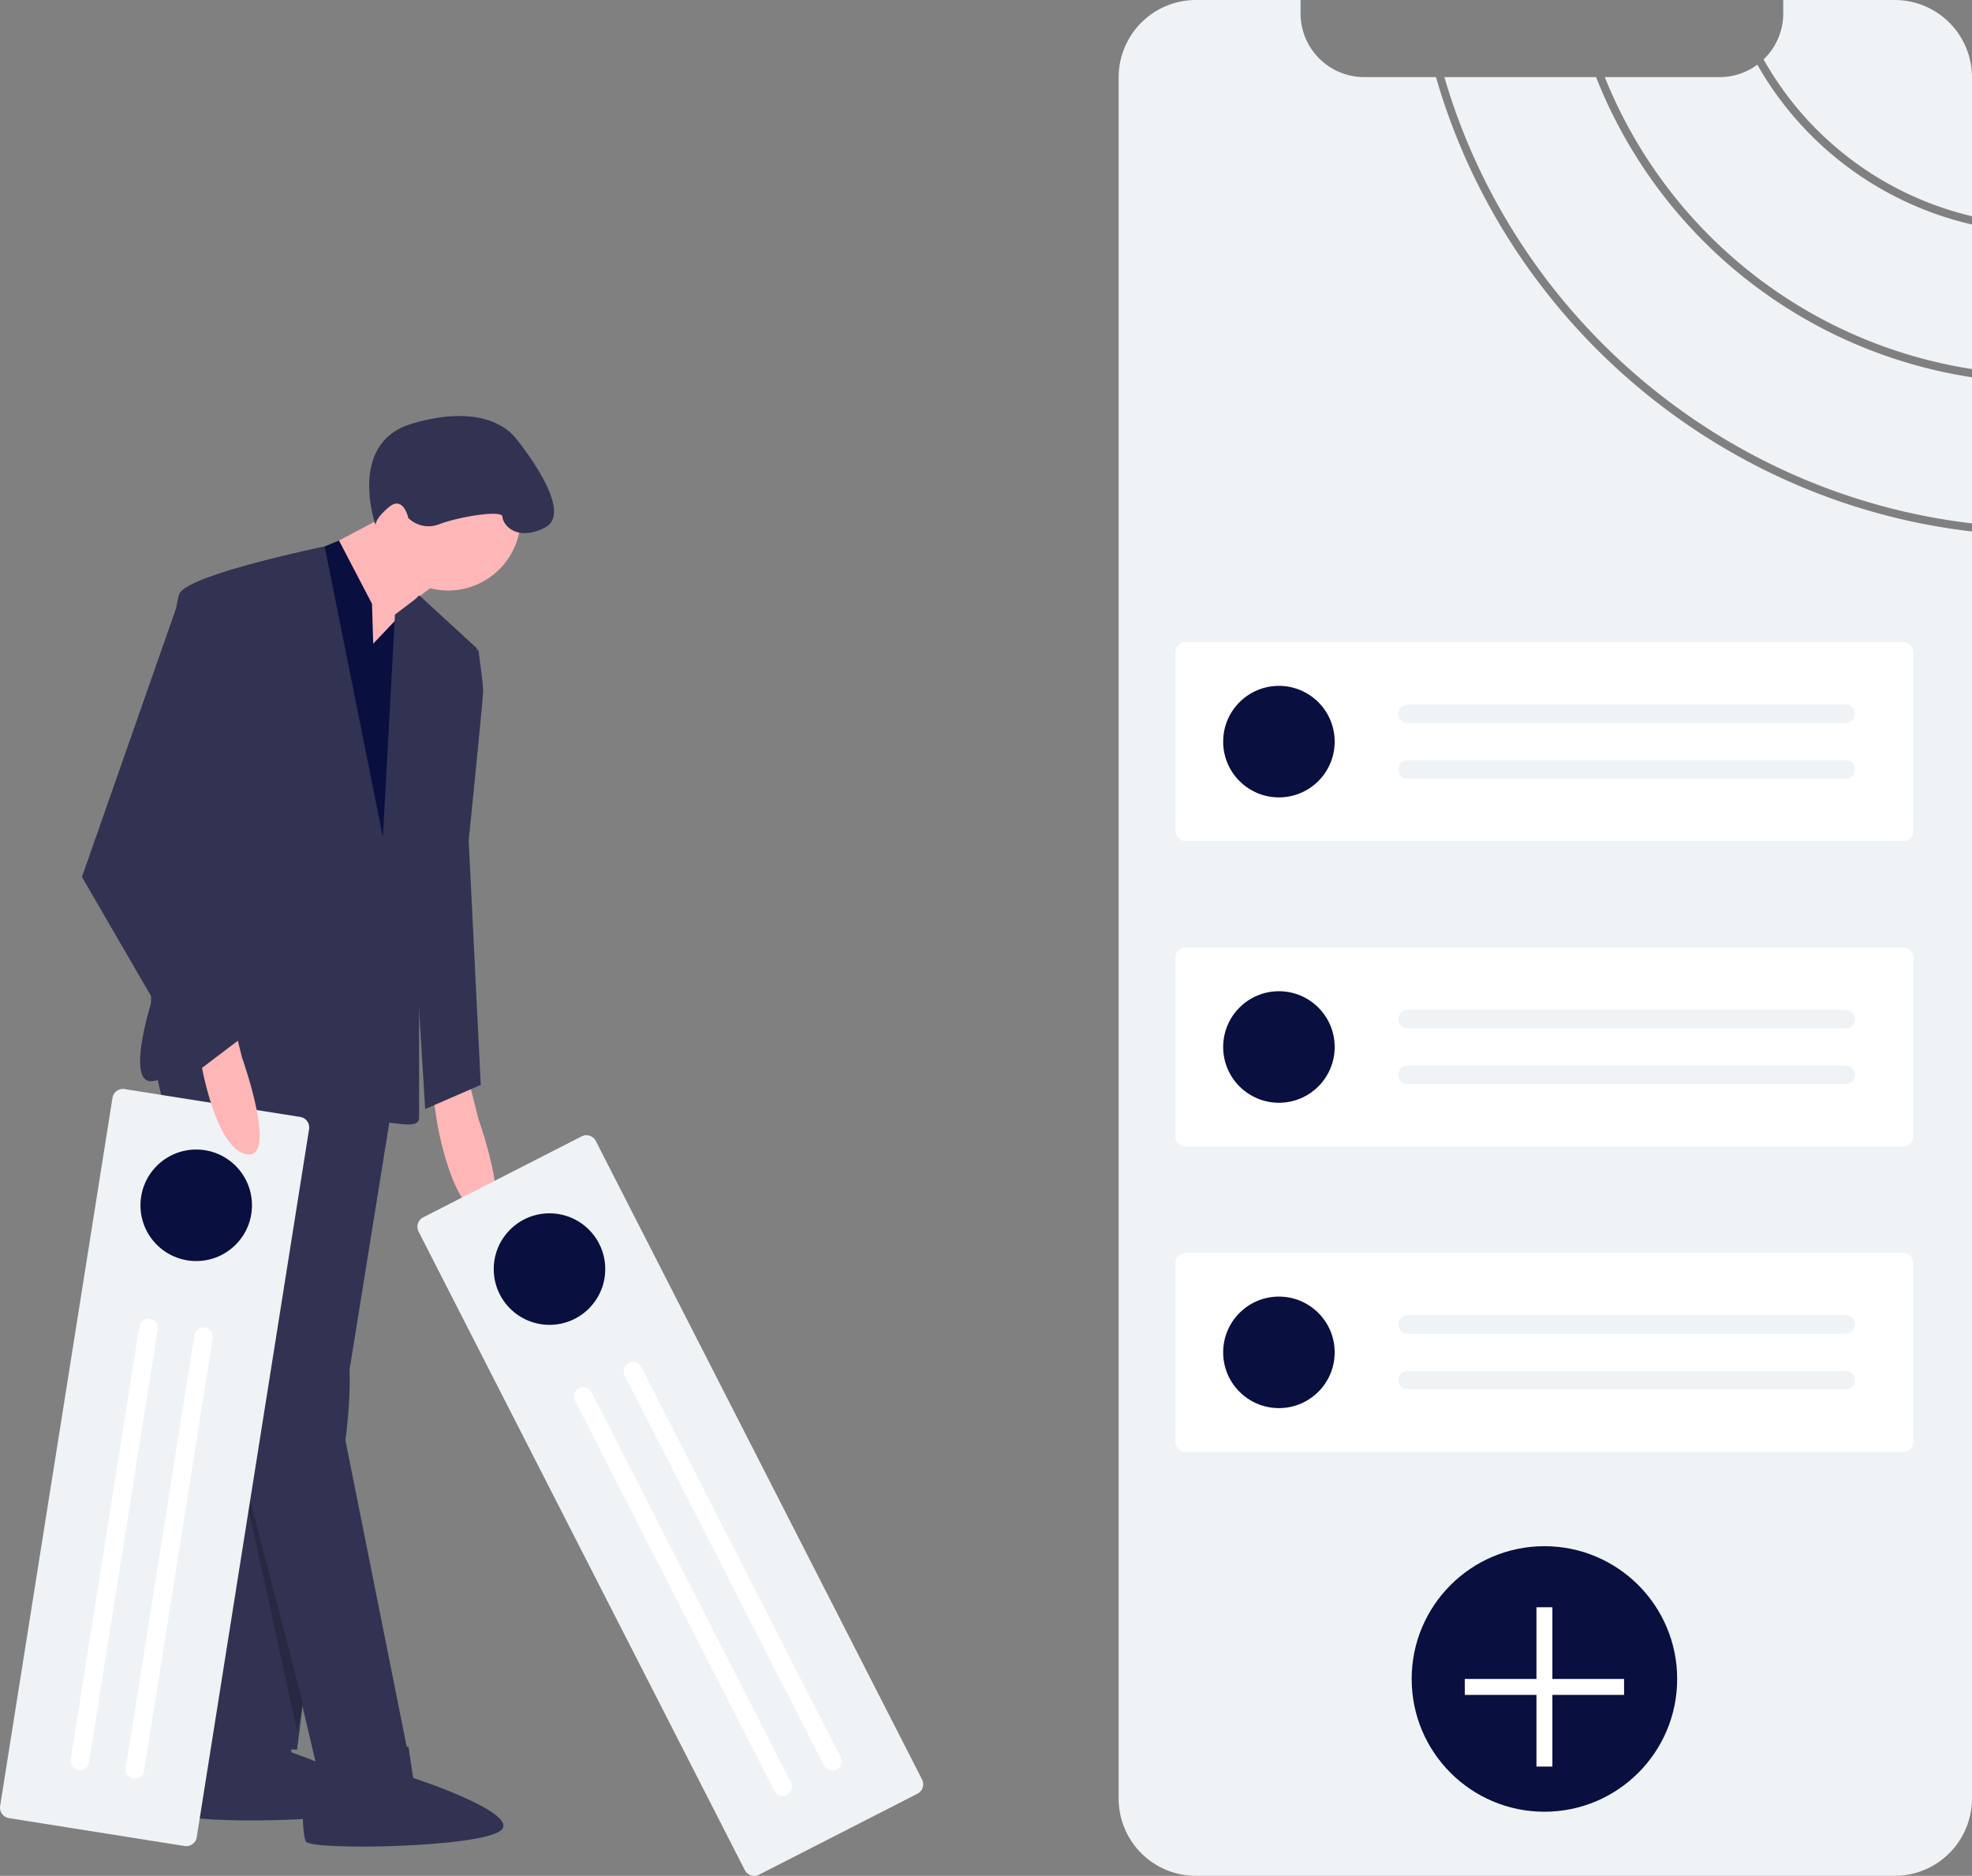   <svg id="bd47f4ee-de70-45fd-a91d-1aaa2360a1b9" data-name="Layer 1"
                                xmlns="http://www.w3.org/2000/svg" width="100%" height="100%"
                                viewBox="0 0 742.752 706.44">
                                <rect x="0" y="0" width="742.752" height="706.44" fill="#808080" stroke="none"/>
                                <title></title>
                                <path
                                    d="M971.376,235.768v-54.44A125.247,125.247,0,0,1,890.517,121.139l-.001.001a23.789,23.789,0,0,1-14.22,4.68H833.067A178.549,178.549,0,0,0,971.376,235.768Z"
                                    transform="translate(-228.624 -96.78)" fill="#eff3f6" />
                                <path
                                    d="M971.376,178.208V125.91a29.121,29.121,0,0,0-29.13-29.13h-41.97v5.05a23.917,23.917,0,0,1-7.399,17.329A122.298,122.298,0,0,0,971.376,178.208Z"
                                    transform="translate(-228.624 -96.78)" fill="#eff3f6" />
                                <path
                                    d="M769.487,125.82H742.456a23.987,23.987,0,0,1-23.98-23.99V96.78h-39.38a29.128,29.128,0,0,0-29.13,29.13v648.2a29.079,29.079,0,0,0,29.13,29.11h263.15a28.362,28.362,0,0,0,3.59-.22,29.146,29.146,0,0,0,25.54-28.89V296.938C875.667,285.848,795.918,217.559,769.487,125.82Z"
                                    transform="translate(-228.624 -96.78)" fill="#eff3f6" />
                                <path
                                    d="M829.787,125.82H772.647c26.301,90.039,104.68,157.028,198.729,168.068V238.868A181.668,181.668,0,0,1,829.787,125.82Z"
                                    transform="translate(-228.624 -96.78)" fill="#eff3f6" />
                                <path
                                    d="M675.329,338.591a4.004,4.004,0,0,0-4,4v66.976a4.005,4.005,0,0,0,4,4h270a4.005,4.005,0,0,0,4-4V342.591a4.004,4.004,0,0,0-4-4Z"
                                    transform="translate(-228.624 -96.78)" fill="#fff" />
                                <circle cx="481.705" cy="279.299" r="21" fill="#090f3f" />
                                <path d="M758.829,362.079a3.5,3.5,0,0,0,0,7h165a3.5,3.5,0,0,0,0-7Z"
                                    transform="translate(-228.624 -96.78)" fill="#eff3f6" />
                                <path d="M758.829,383.079a3.5,3.5,0,0,0,0,7h165a3.5,3.5,0,0,0,0-7Z"
                                    transform="translate(-228.624 -96.78)" fill="#eff3f6" />
                                <path
                                    d="M675.329,453.591a4.004,4.004,0,0,0-4,4v66.976a4.005,4.005,0,0,0,4,4h270a4.005,4.005,0,0,0,4-4V457.591a4.004,4.004,0,0,0-4-4Z"
                                    transform="translate(-228.624 -96.78)" fill="#fff" />
                                <circle cx="481.705" cy="394.299" r="21" fill="#090f3f" />
                                <path d="M758.829,477.079a3.5,3.5,0,0,0,0,7h165a3.5,3.5,0,0,0,0-7Z"
                                    transform="translate(-228.624 -96.78)" fill="#eff3f6" />
                                <path d="M758.829,498.079a3.5,3.5,0,0,0,0,7h165a3.5,3.5,0,0,0,0-7Z"
                                    transform="translate(-228.624 -96.78)" fill="#eff3f6" />
                                <path
                                    d="M675.329,568.591a4.004,4.004,0,0,0-4,4v66.976a4.005,4.005,0,0,0,4,4h270a4.005,4.005,0,0,0,4-4V572.591a4.004,4.004,0,0,0-4-4Z"
                                    transform="translate(-228.624 -96.78)" fill="#fff" />
                                <circle cx="481.705" cy="509.299" r="21" fill="#090f3f" />
                                <path d="M758.829,592.079a3.5,3.5,0,0,0,0,7h165a3.5,3.5,0,0,0,0-7Z"
                                    transform="translate(-228.624 -96.78)" fill="#eff3f6" />
                                <path d="M758.829,613.079a3.5,3.5,0,0,0,0,7h165a3.5,3.5,0,0,0,0-7Z"
                                    transform="translate(-228.624 -96.78)" fill="#eff3f6" />
                                <circle cx="581.705" cy="632.299" r="50" fill="#090f3f" />
                                <polygon
                                    points="611.705 632.299 584.705 632.299 584.705 605.299 578.705 605.299 578.705 632.299 551.705 632.299 551.705 638.299 578.705 638.299 578.705 665.299 584.705 665.299 584.705 638.299 611.705 638.299 611.705 632.299"
                                    fill="#fff" />
                                <path
                                    d="M336.822,744.976,338.42,756.738s40.653,13.896,32.71,20.26-72.177,6.665-73.515,3.041-1.635-19.297,1.988-20.635,10.322-14.791,10.322-14.791Z"
                                    transform="translate(-228.624 -96.78)" fill="#323252" />
                                <polygon
                                    points="149.217 406.744 123.726 565.154 111.891 658.925 73.654 657.104 86.399 501.426 119.174 413.117 149.217 406.744"
                                    fill="#323252" />
                                <path
                                    d="M405.153,503.524l3.642,14.566s13.656,38.237,1.821,36.416-17.298-34.595-17.298-34.595l-1.821-11.835Z"
                                    transform="translate(-228.624 -96.78)" fill="#ffb6b6" />
                                <path
                                    d="M286.801,498.062l28.222,124.725,34.595,146.574L382.393,757.526,358.723,639.174s3.642-25.491,0-38.237-3.642-68.28-3.642-68.28l27.312-23.67V463.492L310.472,457.094Z"
                                    transform="translate(-228.624 -96.78)" fill="#323252" />
                                <path
                                    d="M382.473,754.608l1.759,11.739s40.84,13.338,32.984,19.811-72.079,7.652-73.466,4.047-1.899-19.273,1.706-20.66,10.119-14.931,10.119-14.931Z"
                                    transform="translate(-228.624 -96.78)" fill="#323252" />
                                <circle cx="168.79" cy="195.077" r="27.312" fill="#ffb6b6" />
                                <polygon
                                    points="150.583 191.435 119.629 207.822 131.464 246.059 144.21 246.059 151.493 236.955 148.762 231.493 170.611 215.105 150.583 191.435"
                                    fill="#ffb6b6" />
                                <polygon
                                    points="140.568 242.417 140.113 227.396 127.679 203.56 80.937 222.844 97.324 371.239 153.769 374.88 151.948 312.063 161.052 243.783 157.866 224.209 140.568 242.417"
                                    fill="#090f3f" />
                                <path
                                    d="M372.834,412.029,350.911,302.565s-49.999,10.231-54.551,17.514-10.925,154.768-10.925,154.768-9.104,29.133,0,29.133,45.52-26.402,47.341-16.387,3.642,15.477,16.387,12.746,20.939-24.581,20.939-24.581-2.731,43.699,2.731,43.699,13.656,2.731,13.656-1.821V420.223l21.85-79.205-21.619-19.857-9.335,7.111Z"
                                    transform="translate(-228.624 -96.78)" fill="#323252" />
                                <path
                                    d="M402.422,343.294l6.373-1.821s1.821,12.746,1.821,15.477-5.462,56.445-5.462,56.445l4.552,91.95-20.939,9.104L382.393,410.664Z"
                                    transform="translate(-228.624 -96.78)" fill="#323252" />
                                <path
                                    d="M370.103,294.588s-10.925-30.954,13.656-38.237,35.506.91,39.147,5.462c3.815,4.769,21.85,28.222,10.925,33.685s-15.932-1.366-15.932-4.097-16.387,0-23.67,2.731a10.907,10.907,0,0,1-11.817-2.276s-1.839-8.649-7.301-4.097S370.103,294.588,370.103,294.588Z"
                                    transform="translate(-228.624 -96.78)" fill="#323252" />
                                <path
                                    d="M453.046,526.496a4.004,4.004,0,0,0-5.382-1.742L388.025,555.231a4.005,4.005,0,0,0-1.742,5.382L509.143,801.041a4.005,4.005,0,0,0,5.382,1.742L574.165,772.306a4.004,4.004,0,0,0,1.742-5.382Z"
                                    transform="translate(-228.624 -96.78)" fill="#eff3f6" />
                                <circle cx="206.967" cy="477.941" r="21" fill="#090f3f" />
                                <path
                                    d="M470.127,611.539a3.5,3.5,0,0,0-6.233,3.185L538.975,761.652a3.5,3.5,0,1,0,6.233-3.185Z"
                                    transform="translate(-228.624 -96.78)" fill="#fff" />
                                <path
                                    d="M451.427,621.094a3.5,3.5,0,1,0-6.233,3.185L520.275,771.207a3.5,3.5,0,0,0,6.233-3.185Z"
                                    transform="translate(-228.624 -96.78)" fill="#fff" />
                                <polygon points="85.865 532.834 111.865 651.834 114.079 641.584 85.865 532.834"
                                    opacity="0.2" />
                                <path
                                    d="M345.039,522.004a4.004,4.004,0,0,0-3.324-4.577l-66.148-10.497a4.005,4.005,0,0,0-4.578,3.324l-42.316,266.663a4.005,4.005,0,0,0,3.324,4.578L298.146,791.991a4.004,4.004,0,0,0,4.577-3.324Z"
                                    transform="translate(-228.624 -96.78)" fill="#eff3f6" />
                                <circle cx="73.905" cy="453.916" r="21" fill="#090f3f" />
                                <path
                                    d="M308.755,600.791a3.5,3.5,0,1,0-6.913-1.097L275.982,762.655a3.5,3.5,0,0,0,6.913,1.097Z"
                                    transform="translate(-228.624 -96.78)" fill="#fff" />
                                <path
                                    d="M288.015,597.5a3.5,3.5,0,1,0-6.913-1.097l-25.86,162.961a3.5,3.5,0,1,0,6.913,1.097Z"
                                    transform="translate(-228.624 -96.78)" fill="#fff" />
                                <path
                                    d="M316.153,480.524l3.642,14.566s13.656,38.237,1.821,36.416-17.298-34.595-17.298-34.595l-1.821-11.835Z"
                                    transform="translate(-228.624 -96.78)" fill="#ffb6b6" />
                                <polygon
                                    points="80.937 224.776 68.191 223.754 30.865 330.271 73.654 404.013 103.697 381.253 71.833 329.36 96.414 262.901 80.937 224.776"
                                    fill="#323252" />
                            </svg>